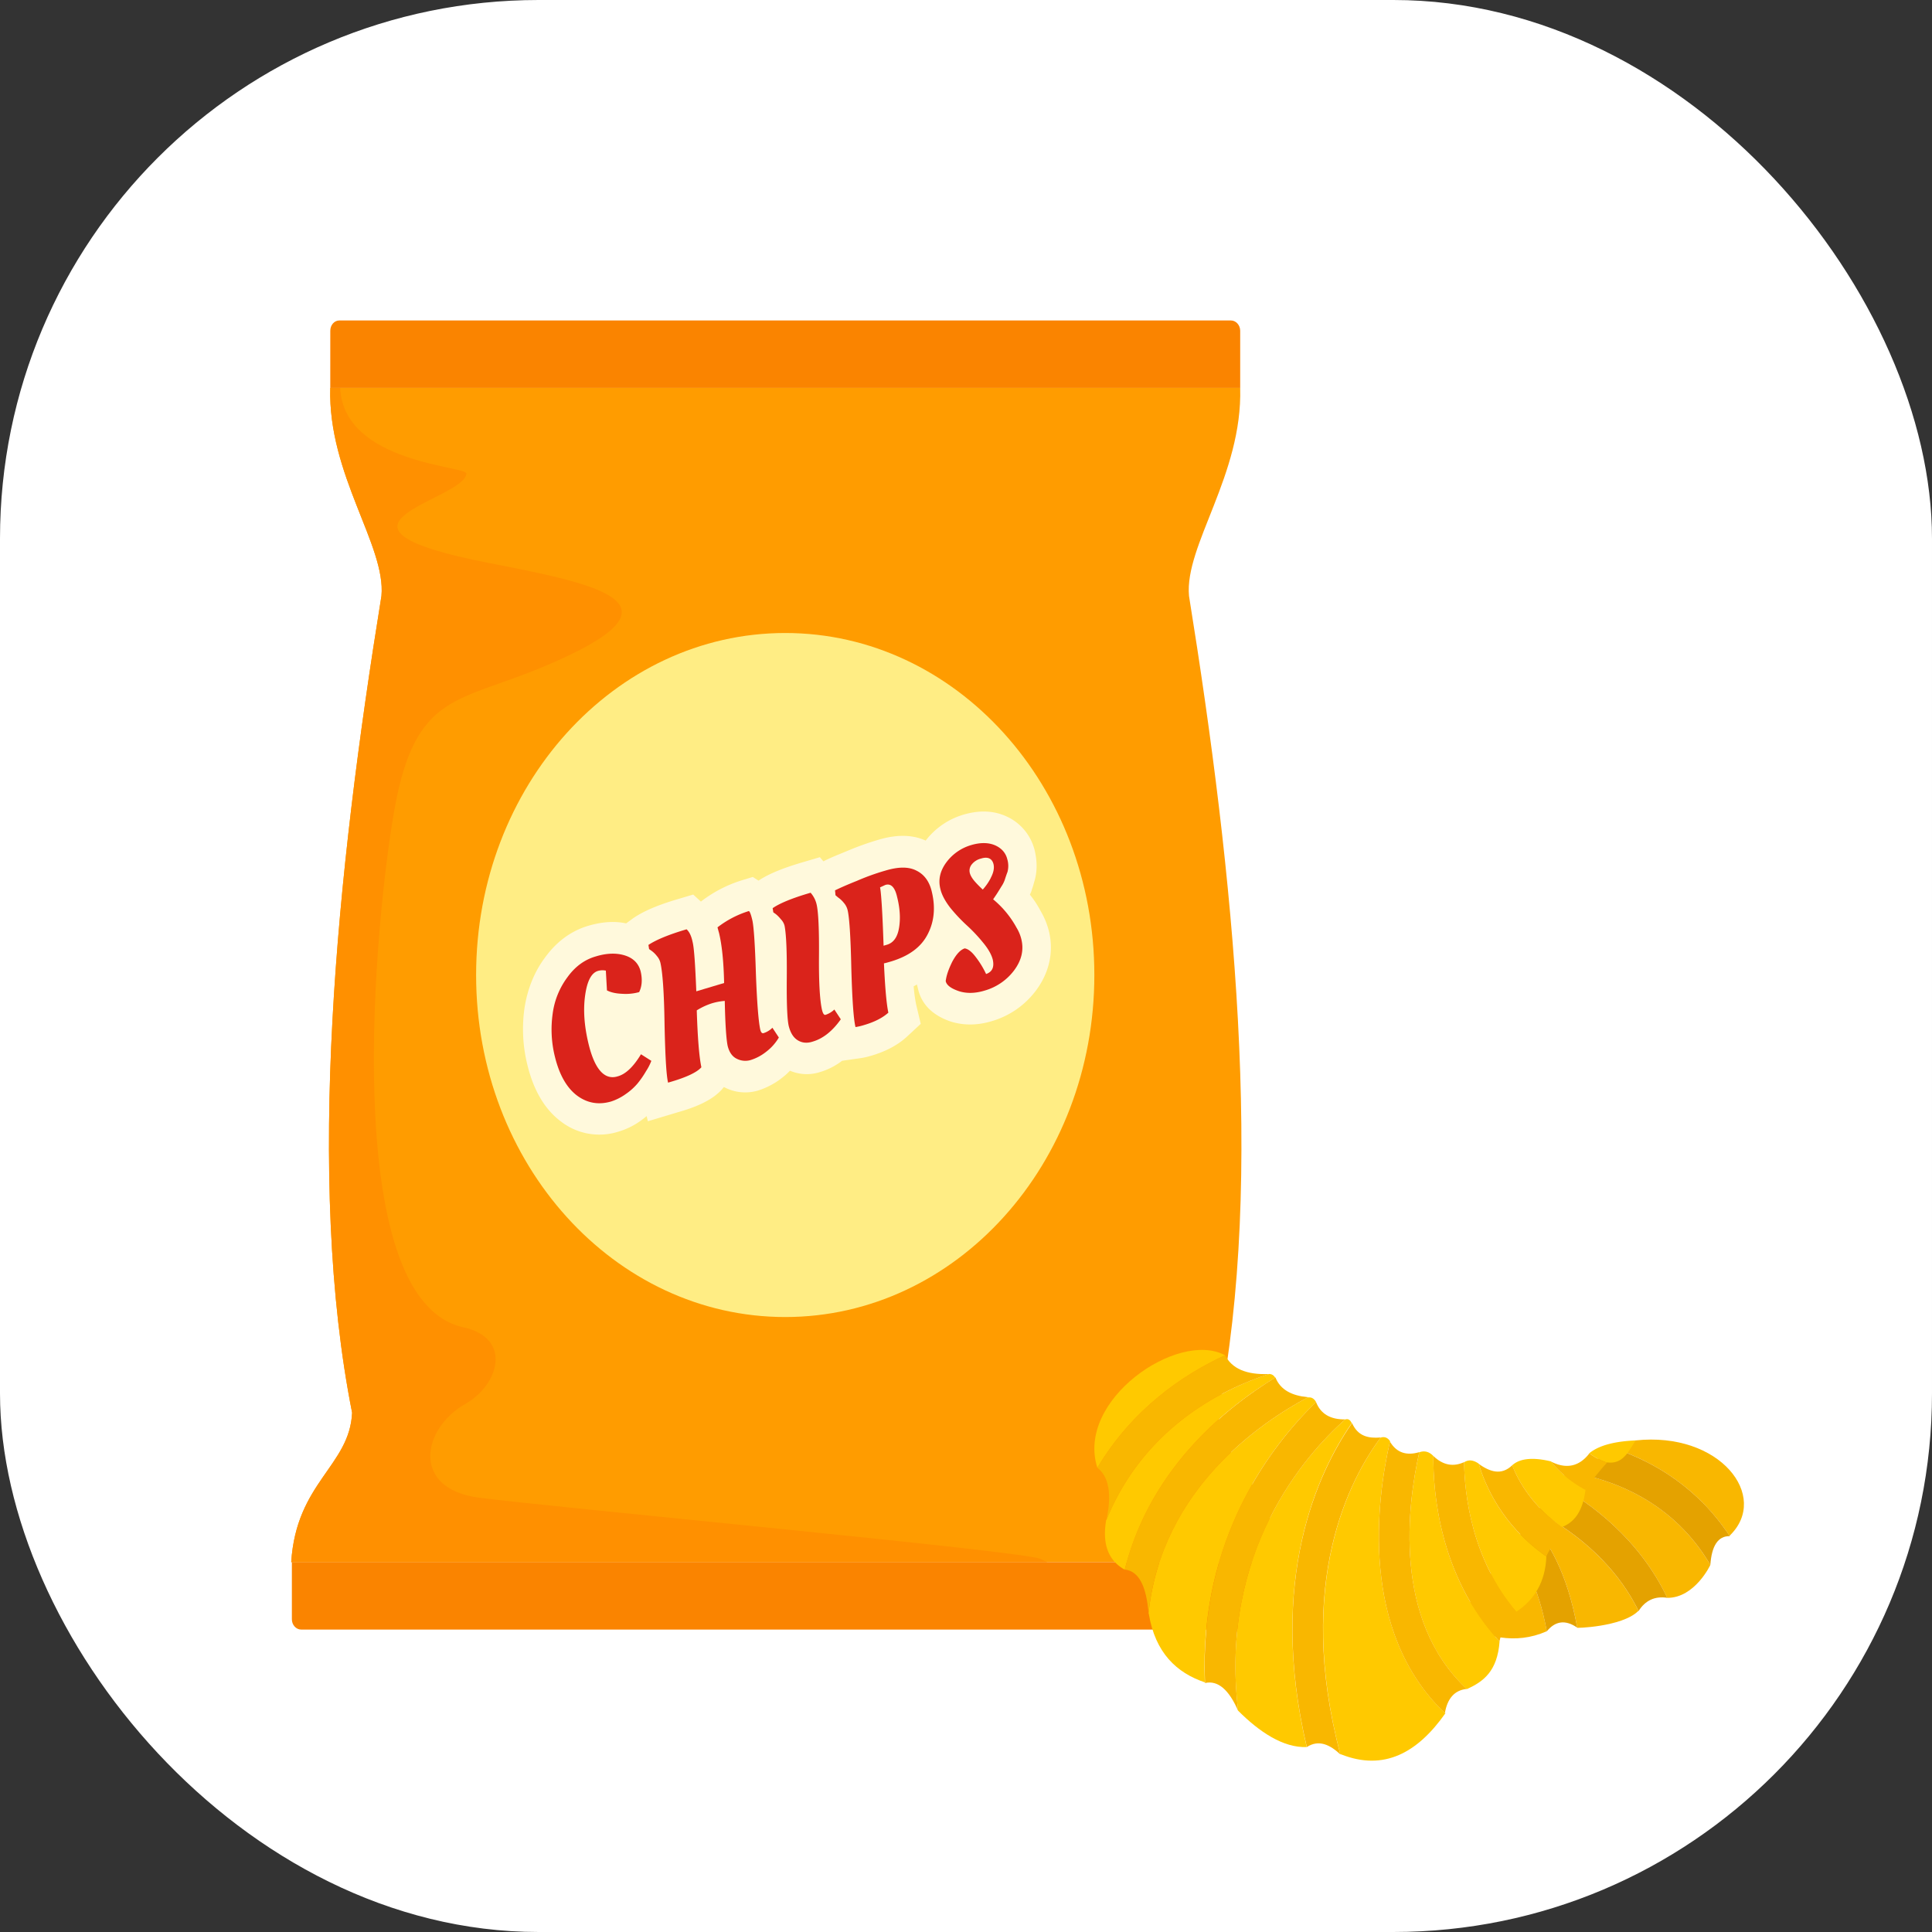 <svg xmlns="http://www.w3.org/2000/svg" viewBox="0 0 1500 1500"><rect x="0" y="0" width="1500" height="1500" fill="#333333" stroke="none"/><defs><style>.cls-1{fill:#fff;}.cls-2{fill:#ff9c00;}.cls-2,.cls-3,.cls-4,.cls-5,.cls-6{fill-rule:evenodd;}.cls-3{fill:#ff9000;}.cls-4{fill:#fa8400;}.cls-5{fill:#ffed84;}.cls-6{fill:#fff9dc;}.cls-7{fill:#da231b;}.cls-8{fill:#f9b700;}.cls-9{fill:#e4a200;}.cls-10{fill:#ffc900;}</style></defs><g id="ƒŒƒCƒ__6" data-name="ƒŒƒCƒ„[_6"><rect class="cls-1" width="1500" height="1500" rx="418.14"/><path class="cls-2" d="M260.42,305.16H966.88c1.89,67.47-43.34,122.44-39.74,161.49,34.78,215.69,58.93,452.05,22.78,634.19,1.72,41.32,43.35,54,47.29,116H230.1c3.94-62,45.39-74.68,47.28-116-36.15-182.14-12.17-418.5,22.78-634.19,3.6-39-41.63-94-39.74-161.49Z" transform="translate(-4 -4)"/><path class="cls-3" d="M260.42,305.16h7.71c2.57,58.57,98.5,60.65,98,66.53-1.71,20.85-130.87,40.56,18.16,69.56,86.85,16.87,157.6,31.65,42.14,80.17-66.81,28.24-99.87,20.09-116.14,110.88-14.56,80.75-44.71,380.79,53.45,402.2,38.37,8.53,27.58,44.73,1.54,59.52-33.41,18.76-42.66,65.77,10.62,72.78,57.73,7.58,424.15,41.51,436.14,47.58,1.72.94,3.26,1.7,5,2.46H230.1c3.94-62,45.39-74.68,47.28-116-36.15-182.14-12.17-418.5,22.78-634.19,3.6-39-41.63-94-39.74-161.49Z" transform="translate(-4 -4)"/><path class="cls-4" d="M260.42,305.16H966.88V260.81c0-4.36-3.25-8-7.19-8H267.44c-3.94,0-7,3.6-7,8Z" transform="translate(-4 -4)"/><path class="cls-5" d="M613.65,495.46c132.59,0,240,118.84,240,265.54s-107.41,265.54-240,265.54-240-118.84-240-265.54,107.41-265.54,240-265.54Z" transform="translate(-4 -4)"/><path class="cls-4" d="M230.61,1216.84H996.69v44.35c0,4.36-3.25,8-7.19,8H237.81c-3.94,0-7.2-3.6-7.2-8Z" transform="translate(-4 -4)"/><path class="cls-6" d="M722.6,656.75a57.55,57.55,0,0,1,29.47-20.28c11-3.22,22.44-3.6,33.23,1.33a39.24,39.24,0,0,1,22.1,26.72c1.88,8.15,2.05,16.49-.52,24.45-.68,2.66-1.54,5.12-2.39,7.78a15.59,15.59,0,0,0-.86,1.89,76,76,0,0,1,8.22,12.51,59.32,59.32,0,0,1,6.51,15.73c4.11,16.87-.17,33-10.11,46.25A65.73,65.73,0,0,1,774,796.82c-10.62,3.22-21.58,3.6-32.2.19-11.48-4-21.76-11.37-25-25l-.86-3.6c-.86.38-1.71,1-2.57,1.33a117.19,117.19,0,0,0,1.89,14l3.59,15.17L708,809c-7.88,7.2-17.64,11.75-27.41,14.6a56.83,56.83,0,0,1-9.42,2.08l-13.36,1.9a52.67,52.67,0,0,1-17,8.72,33.39,33.39,0,0,1-23.47-1,53.64,53.64,0,0,1-5.65,5.12,59,59,0,0,1-19,10.23,35,35,0,0,1-26.21-2.46c-.17,0-.34-.19-.51-.19l-1.54,1.89c-8.4,9.29-22.27,14.22-33.41,17.44l-24,7.2-1-4c-1.2,1.14-2.57,2.09-3.77,3a57.38,57.38,0,0,1-18.16,9.09,48.69,48.69,0,0,1-44.71-8c-13.87-10.42-21.75-26.53-26-44.16a115.66,115.66,0,0,1-2.22-43.4c2.22-14.79,7.53-28.44,16.27-40,8.74-11.94,19.87-20.28,33.24-24.26,9.76-2.84,19.69-4,29.46-1.89l5.48-4c10.11-7,24.16-11.76,35.8-15.17l10.8-3.22,6,5.5.17-.19a101.13,101.13,0,0,1,31.35-16.3l8.74-2.66,4.45,2.85c9.94-6.64,23.81-11.19,34.78-14.41l12.85-3.79,2.74,3.22c5.82-3,12.33-5.49,18.33-8a222.78,222.78,0,0,1,24.32-8.72c12-3.6,25-4.73,36.66.57Z" transform="translate(-4 -4)"/><path class="cls-7" d="M596.86,806.11c-1.2.38-2.05-.57-2.57-2.65-1.37-6.07-2.57-20.85-3.42-43.79-.69-23.12-1.72-36.77-2.74-41.13s-1.89-6.82-2.74-7.2A77,77,0,0,0,561.06,724c.34,1.14.69,2.65,1.2,4.36,2.23,9.29,3.6,22.17,3.94,38.85l-21.59,6.45c-.85-21-1.71-33.93-2.91-38.48-1-4.74-2.57-7.77-4.62-9.67-14.22,4.18-24,8.35-29.64,12.14l.52,3.22,1.88,1.32a20.06,20.06,0,0,1,4.11,4,12.47,12.47,0,0,1,2.74,5.11c1.72,7.21,2.91,23.13,3.26,47.77.51,24.64,1.37,39.8,2.74,45.49l2.57-.76c12.16-3.6,20-7.39,23.29-11.19-1.71-8-2.91-22.74-3.59-44.16A52.31,52.31,0,0,1,556.61,783a47.16,47.16,0,0,1,10.1-1.9c.35,18.39,1.2,29.95,2.23,34.87,1.2,4.93,3.6,8.35,7,10a14.55,14.55,0,0,0,11,1,37.15,37.15,0,0,0,12-6.45,38.06,38.06,0,0,0,9.76-11l-5-7.58A16.8,16.8,0,0,1,596.86,806.11Z" transform="translate(-4 -4)"/><path class="cls-7" d="M483.63,839.66c-10.28,3.22-18-5.5-22.78-25.59-3.26-13.65-4.12-26-2.57-37.15s4.79-17.63,10.1-19.14a12.67,12.67,0,0,1,6-.19l.86,15.35c2.91,1.52,6.85,2.46,12,2.65a38.9,38.9,0,0,0,13-1.32c2.22-4.55,2.57-9.86,1.2-15.92-1.55-6.26-5.66-10.43-12.17-12.51s-14.22-1.9-22.78.75c-8.57,2.47-15.93,7.78-21.93,16.12a60.42,60.42,0,0,0-11.48,28.43,87.41,87.41,0,0,0,1.72,33.17q5.13,21,17,30.13c8.05,6.07,17,7.58,26.72,4.74A41.66,41.66,0,0,0,490,853.3a46,46,0,0,0,8.91-8,71.68,71.68,0,0,0,6.68-9.66,40.47,40.47,0,0,0,4.11-8l-8.05-5.12Q492.88,837.11,483.63,839.66Z" transform="translate(-4 -4)"/><path class="cls-7" d="M715.75,680.07c-6-3.23-14-3.23-24.16-.19a181.06,181.06,0,0,0-22.26,8c-8.06,3.22-13.54,5.68-17,7.39l.34,3.79,2,1.71a20.92,20.92,0,0,1,4.46,4.17,13.33,13.33,0,0,1,2.91,5.49c1.37,5.5,2.4,20.47,2.91,44.92.69,24.45,1.72,39.81,3.26,46.06a45.29,45.29,0,0,0,6.51-1.52c8.39-2.46,14.56-5.68,19-9.66-1.37-6.26-2.57-19-3.42-38.29,1.19-.19,3.08-.76,5.65-1.51,13.7-4.17,23.13-11,28.26-21,5.14-9.86,6.17-20.85,3.26-33C725.69,688.6,721.75,683.1,715.75,680.07ZM702,724.42c-1.19,7.2-4.28,11.56-9.42,13.08l-2.57.75c-.85-26.34-1.88-41.31-2.74-45.3l4.11-1.89c4.29-1.33,7.37,1.71,9.08,9.1C702.73,709.07,703.24,717.22,702,724.42Z" transform="translate(-4 -4)"/><path class="cls-7" d="M645,791.89c-1.2.38-2.06-.94-2.74-3.6-1.71-7.2-2.57-21.23-2.4-42.07.17-21-.51-34.5-1.88-40.19a20.68,20.68,0,0,0-4.63-8.91c-14.39,4.17-24.32,8.34-29.46,12l.51,3.22,1.88,1.32a25.58,25.58,0,0,1,3.94,4,11.29,11.29,0,0,1,2.92,5.12c1.37,7.2,1.88,20.85,1.71,40.56s.34,32.23,1.54,37.34c1.37,5.31,3.6,8.91,7,11s7.36,2.46,11.82.94c7.7-2.27,15.07-8,21.58-17.24l-5-7.59A17.76,17.76,0,0,1,645,791.89Z" transform="translate(-4 -4)"/><path class="cls-7" d="M797,733.33a31.51,31.51,0,0,0-3.77-9.1,75.12,75.12,0,0,0-18.16-22l1.54-2.27c1.2-1.71,2.74-4.17,4.8-7.58a23.76,23.76,0,0,0,2.57-4.93c.51-1.52,1.2-3.79,2.23-6.45a18.3,18.3,0,0,0-.18-10c-1.19-4.74-4.28-8.34-9.25-10.62-5.13-2.27-11.47-2.46-19-.19a36.78,36.78,0,0,0-18.84,13.08c-5,6.64-6.69,13.65-4.8,21,1,4.36,3.6,9.29,7.71,14.6a129.29,129.29,0,0,0,12.85,13.64,123.37,123.37,0,0,1,12.5,13.27c4.11,4.93,6.51,9.29,7.54,13.08,1.37,6.06-.34,9.67-5.14,11.37a69.92,69.92,0,0,0-8.39-13.65q-4.38-5.69-8.23-6.25c-3.42,1.14-6.51,4.55-9.59,10.23-2.91,5.88-4.63,10.81-5.14,15.17.69,3.22,4.11,5.68,10.11,7.77,5.82,1.89,12.5,1.89,20-.38a43.5,43.5,0,0,0,23-15.73C797.12,749.63,799,741.67,797,733.33Zm-23.81-47.58a42.81,42.81,0,0,1-6.17,8.91c-1.2-1.14-3.08-2.84-5.65-5.69-2.4-2.65-3.94-5.11-4.46-7.39a7.52,7.52,0,0,1,1.55-6.44,13.1,13.1,0,0,1,7.19-4.55c5.31-1.71,8.74,0,9.76,4.55C776.05,678.17,775.36,681.58,773.14,685.75Z" transform="translate(-4 -4)"/><path class="cls-8" d="M1133.86,1263.35c23.12,11.38,46.25,18,70.92,7.21l.16,0c-6.51-35.43-18-54.76-27.92-65.37Z" transform="translate(-4 -4)"/><path class="cls-8" d="M1197.41,1177.68l-12.16,16.49,6.68-8.91c13.53,14.22,28.78,39,36.66,82.45-2.81.55,34.77-.38,47.28-12.89l.28-.11C1255.58,1213.08,1219.66,1189.23,1197.41,1177.68Z" transform="translate(-4 -4)"/><path class="cls-8" d="M1273.81,1122.34l-15.24,6.63c30.29,10.42,63.84,30.3,88.33,67.58.07-.16.16-.32.23-.48C1378.14,1165.74,1339.42,1115.32,1273.81,1122.34Z" transform="translate(-4 -4)"/><path class="cls-8" d="M1223.3,1147c-1.77,1-3.54,1.91-5.33,3l-4.94,6.65c25.87,14.41,63.53,41.89,85.45,87.92,21.45.13,33.67-25.86,33.4-25.58C1303.11,1169.73,1256.19,1152.67,1223.3,1147Z" transform="translate(-4 -4)"/><path class="cls-8" d="M1223.51,1146.86c3.36-1.85,6.69-3.5,10-5.08Q1228.56,1144.11,1223.51,1146.86Z" transform="translate(-4 -4)"/><path class="cls-8" d="M1203.06,1170.1l10-13.44,0,0Z" transform="translate(-4 -4)"/><path class="cls-8" d="M1223.28,1147h0l.21-.12A1.67,1.67,0,0,0,1223.28,1147Z" transform="translate(-4 -4)"/><path class="cls-9" d="M1191.93,1185.26,1177,1205.17c9.94,10.61,21.42,29.94,27.93,65.39,6.51-8,14.39-9.29,23.64-2.85C1220.71,1224.31,1205.46,1199.48,1191.93,1185.26Z" transform="translate(-4 -4)"/><path class="cls-9" d="M1213,1156.64c-5.14,7-10.28,14-15.59,21,22.27,11.56,58.24,35.45,78.8,77.14,5.14-8.15,12.51-11.75,22.27-10.23C1276.55,1198.53,1238.87,1171.05,1213,1156.64Z" transform="translate(-4 -4)"/><path class="cls-9" d="M1258.57,1129l-1,.57c-11.65,7.2-22.79,11-34.26,17.44,32.89,5.68,79.83,22.74,108.6,72,1-14.59,5.83-22.55,15.08-22.36C1322.46,1159.3,1288.89,1139.4,1258.57,1129Z" transform="translate(-4 -4)"/><path class="cls-10" d="M1025.76,1092.58l.17.19c-1.37-2.47-3.25-4.17-6.16-3.79l-.18-.19c-36.31,19.33-113.74,71.08-123.85,167.74l.17.38c5,30.33,21.59,45.87,43.51,53.26C934.8,1198,991.67,1125.56,1025.76,1092.58Z" transform="translate(-4 -4)"/><path class="cls-10" d="M1239.37,1154.6c2.8-3.72,5.6-7.31,8.4-10.66C1244.89,1147.25,1242.11,1150.87,1239.37,1154.6Z" transform="translate(-4 -4)"/><path class="cls-10" d="M1083.15,1123.28h.34c-1.71-2.65-3.94-4.16-7.36-3.22H1076c-23.29,31.09-66.81,112-31.34,246h.51c33.4,13.27,59.44-1.32,80.86-31.65.34-.38.34-.57-.18-.38C1059,1270.37,1073,1167.45,1083.15,1123.28Z" transform="translate(-4 -4)"/><path class="cls-10" d="M1053.51,1108.88c-1.2-2.28-2.57-3.6-5-2.84h-.17c-30.66,27.29-97.81,102.35-83.08,226.12,16.45,16.49,35.12,29,53.28,28.24C987.9,1230.37,1027.3,1146.79,1053.51,1108.88Z" transform="translate(-4 -4)"/><path class="cls-10" d="M955.18,1056.19l-.51-.19c-36.32-19.15-115.63,35.06-98.67,87.57C883.23,1097.89,922.29,1071.35,955.18,1056.19Z" transform="translate(-4 -4)"/><path class="cls-10" d="M994.07,1073.63l-.17-.19a5.1,5.1,0,0,0-4.63-2.66c-36.83,11.94-97.3,42.08-126.25,113.35h-.17c-3.07,17.75,1,31.17,14.44,38.58l0-.11C896.94,1144.32,955.35,1097.13,994.07,1073.63Z" transform="translate(-4 -4)"/><path class="cls-10" d="M877.41,1223v-.19l-.12-.08Z" transform="translate(-4 -4)"/><path class="cls-10" d="M1204.43,1212.37c-34.77-24.45-47.79-56.3-52.25-71.65h.35c-4.8-3.6-8.57-3.41-11.65-1.51h-.17c.34,23.84,5.47,74.91,40.46,116l.31,0c14-9.28,22.44-23.31,23.12-43,1-9.65,4.55-17.34,11.65-22.14C1206,1192.87,1202.76,1200.7,1204.43,1212.37Z" transform="translate(-4 -4)"/><path class="cls-10" d="M1178.05,1141.67c5.13,13,16.23,32.11,38.71,48,.13-.08.23-.17.35-.25,11-4.36,16.1-14.78,17.82-28.62,1.45-2.14,3-4.17,4.44-6.21-1.48,2-3,3.92-4.44,6a87.67,87.67,0,0,1-26.9-22C1194.84,1135.42,1184.22,1136,1178.05,1141.67Z" transform="translate(-4 -4)"/><path class="cls-10" d="M1237.84,1132.38c-9.59,2.47-9.59,2.47.17,0a51.47,51.47,0,0,0,13.7,7.21l.18-.19c12.5,1.7,16.78-9.29,22.09-17.06C1260.28,1122.91,1246.23,1125.37,1237.84,1132.38Z" transform="translate(-4 -4)"/><path class="cls-10" d="M1168.18,1277.67c.81-12.66,5.39-20,13.13-22.28,0-.05-.09-.11-.14-.17C1169,1255,1165.21,1263.08,1168.18,1277.67Z" transform="translate(-4 -4)"/><path class="cls-10" d="M1116.9,1134.47c-3.26-3.41-6.86-4.36-10.8-3h-.17c-9.08,40.37-20.9,130,36.83,183.85h.35c12.33-5.69,23.46-13.46,25.18-37,0-.23-.06-.43-.11-.66,0,.23,0,.43-.06.66C1121,1227.34,1116.55,1160.43,1116.9,1134.47Z" transform="translate(-4 -4)"/><path class="cls-10" d="M1216.94,1189.81c-.06,0-.11-.09-.18-.13s-.33.24-.51.36C1216.5,1190,1216.69,1189.87,1216.94,1189.81Z" transform="translate(-4 -4)"/><path class="cls-8" d="M1076,1120.06c-9.42.76-17.64-.76-22.27-11.18-26.38,37.91-65.78,121.49-35.11,251.52,9.42-6.07,18-1.71,26,5.68C1009,1232.08,1052.66,1151.15,1076,1120.06Z" transform="translate(-4 -4)"/><path class="cls-8" d="M1048.37,1106c-11.3.19-19-4.17-22.61-13.46-34.09,33.17-91.13,105.57-86.17,218.16,9.77-2.28,18.51,4.93,25.7,21.61C950.56,1208.39,1017.71,1133.33,1048.37,1106Z" transform="translate(-4 -4)"/><path class="cls-8" d="M989.27,1070.78c-17.81.76-28.95-4.36-34.09-14.59-32.89,15.16-71.95,41.7-99.18,87.38,9.08,7,11.3,20.84,7,40.56C892,1112.67,952.44,1082.72,989.27,1070.78Z" transform="translate(-4 -4)"/><path class="cls-8" d="M1019.59,1088.79c-12.33-1.14-21.41-5.5-25.35-15.35-38.71,23.69-97.3,70.88-117,149.16,11,1.14,16.79,12.89,18.5,33.93C905.85,1159.87,983.28,1108.12,1019.59,1088.79Z" transform="translate(-4 -4)"/><path class="cls-8" d="M1238,1132.38c-7.88,10.24-18,12.51-30,6.26a87.67,87.67,0,0,0,26.9,22,181.17,181.17,0,0,1,16.78-21A51.47,51.47,0,0,1,1238,1132.38Z" transform="translate(-4 -4)"/><path class="cls-8" d="M1105.93,1131.44c-9.59,2.84-17.47.75-22.78-8.16-10.11,44.17-24.16,147.09,42.65,210.77,1.89-11.18,7.37-17.81,17-18.76C1085,1261.46,1096.85,1171.62,1105.93,1131.44Z" transform="translate(-4 -4)"/><path class="cls-8" d="M1178.05,1141.67c-8.56,8.15-17.3,4.93-25.87-1,4.46,15.35,17.48,47.2,52.25,71.65,4.29-7.77,8.4-15.36,12.51-22.56C1194.33,1173.89,1183.19,1154.75,1178.05,1141.67Z" transform="translate(-4 -4)"/><path class="cls-8" d="M1116.9,1134.47c-.35,26,4.11,92.87,51.22,143.86l1.54-5.5,2.22-4.36,5.66-9.67,3.77-3.41c-35.12-41.13-40.26-92.3-40.6-116.18C1132.31,1143,1124.43,1141.67,1116.9,1134.47Z" transform="translate(-4 -4)"/></g></svg>